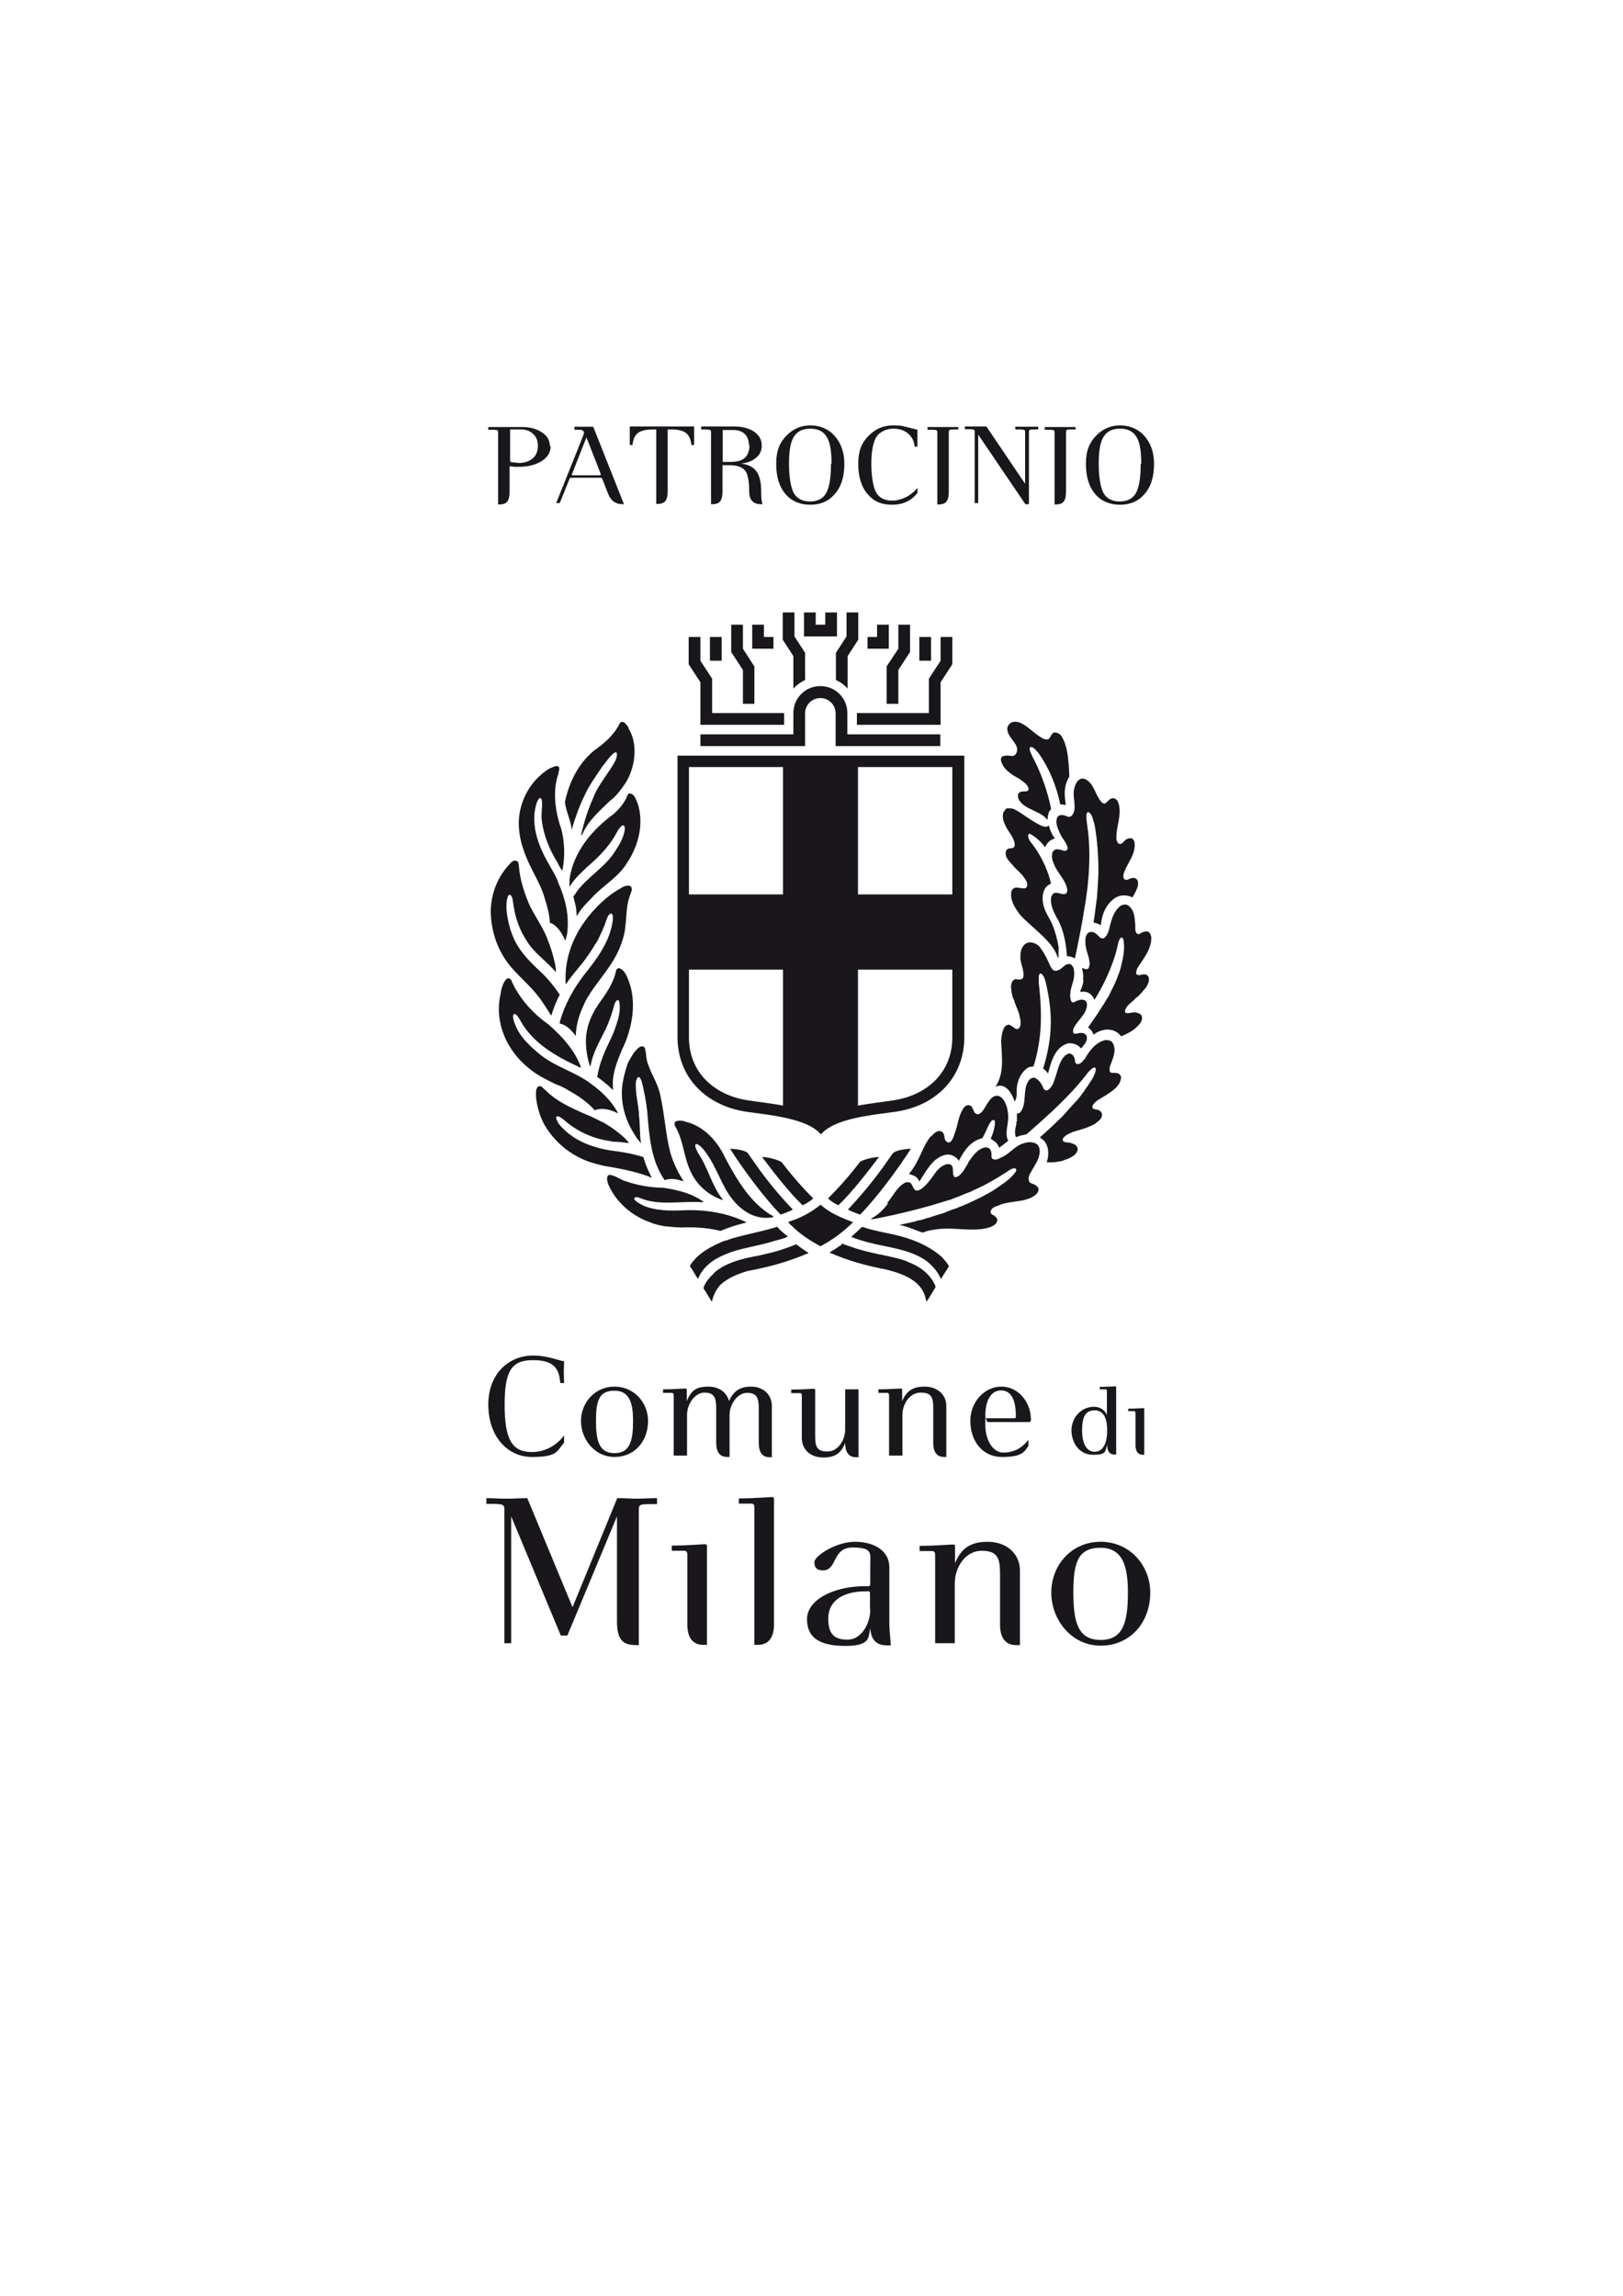 <?xml version="1.0" encoding="UTF-8"?>
<svg id="Layer_1" xmlns="http://www.w3.org/2000/svg" xmlns:xlink="http://www.w3.org/1999/xlink" version="1.1" viewBox="0 0 595.3 841.9">
  <!-- Generator: Adobe Illustrator 29.3.0, SVG Export Plug-In . SVG Version: 2.1.0 Build 146)  -->
  <defs>
    <style>
      .st0 {
        fill: none;
      }

      .st1 {
        fill-rule: evenodd;
      }

      .st1, .st2 {
        fill: #1a171c;
      }

      .st3 {
        clip-path: url(#clippath);
      }
    </style>
    <clipPath id="clippath">
      <rect class="st0" width="595.3" height="841.9"/>
    </clipPath>
  </defs>
  <g class="st3">
    <path class="st2" d="M241,551.5v-2.1c-3.5,0-4.9.2-7.3.2s-4.2-.2-7.3-.2l-16.4,40-16.6-40c-3.1,0-4.3.2-7.5.2s-4.7-.2-7.5-.2v2.1h3.3c2.9.2,3.3.3,3.3,2.2v48.9h2.5v-46.5l18.2,43.7h2.4l18.2-43.7v38.4c0,7,2.2,8.8,7.1,8.8h.9v-49.6c0-2,.7-2,3.3-2.1h3.3Z"/>
    <path class="st2" d="M259.3,603.2v-36.1c0-.6-.2-.8-.9-.8s-6.7.5-12,.5v1.9h4.5c.9,0,1.2.5,1.2,1.4v25.5c0,4.5,1.6,7.6,5.9,7.6h1.3Z"/>
    <path class="st2" d="M374.1,603.3v-27.4c0-6-4.8-10.5-11.8-10.5s-10,3-12,7.9v-6.1c0-.7-.2-.8-1-.8s-6.6.5-12,.5v1.9h4.5c.9,0,1.2.5,1.2,1.4v32.4h7.2v-21.9c0-6.2,4.1-12,9.8-12s6.8,2.5,6.8,8.2v18.8c0,4.5,1.7,7.6,5.9,7.6h1.4Z"/>
    <path class="st2" d="M283.9,595.6v-45.8c0-.6-.2-.8-.9-.8s-6.7.5-12,.5v1.9h4.5c1,0,1.2.5,1.2,1.4v50.4h1.3c4.2,0,5.9-3.1,5.9-7.6"/>
    <path class="st1" d="M319.2,590.3c0,5.2-3.3,11-8.3,11s-7.1-2.1-7.1-7.8,4.3-9.5,12.4-9.9h1.7c1.1-.2,1.2,0,1.2,1.1v5.5ZM326.7,603.2c0-1.7-.5-5.5-.5-7.6v-20.9c0-6-5.6-9.3-12.6-9.3s-14.9,5.2-14.9,7.5,1.3,3,3.2,3c5.2,0,3.3-8.4,10.8-8.4s6.5,2.1,6.5,6.3v6.7c0,1.1,0,1.2-1.2,1.2h-2.2c-11.2.5-19.8,5.4-19.8,12.1s4.5,9.8,14.1,9.8,8.3-3.5,9.1-6.4c.4,4.8,2.8,6.2,6.3,6.2h1.2Z"/>
    <path class="st1" d="M413.7,584c0,10.9-1.7,17.4-10,17.4s-10-6.5-10-17.4,1.6-16.4,10-16.4,10,7.4,10,16.4M421.9,584c0-9.8-7.4-18.6-18.2-18.6s-18.1,8.7-18.1,18.6,7.3,19.5,18.1,19.5,18.2-8.4,18.2-19.5"/>
    <path class="st1" d="M406.1,524.6c0,4.6-1.5,7.8-4.6,7.8s-4.6-3.3-4.6-7.8.9-7.4,4.6-7.4,4.6,3.7,4.6,7.4M409.4,533.5v-24.7c0-.3,0-.4-.5-.4s-3.1.2-5.5.2v.9h2.1c.4,0,.5.2.5.7v8.7c-.5-1.3-2-3-4.8-3-4.7,0-8.2,4.1-8.2,8.6s2.8,9,7.9,9,4.4-1.3,5.2-3.7c0,2.2.7,3.6,2.7,3.6h.5Z"/>
    <path class="st1" d="M419.7,533.5v-16.7c0-.3,0-.4-.4-.4s-3.1.2-5.5.2v.9h2.1c.4,0,.6.2.6.7v11.8c0,2.1.8,3.5,2.7,3.5h.6Z"/>
    <path class="st2" d="M206.9,529v-2.6c-2.6,3.5-6.8,6.1-11.8,6.1-7.4,0-10-4.8-10-17.3s2.5-16.4,10.4-16.4,9.6,3.3,10,8.4h1.4c0-1.1-.1-2.7-.1-4s.1-2.7.1-4c-1.2,0-5.9-2.1-11.4-2.1-8.7,0-16.4,6.5-16.4,18s6.9,19.2,16,19.2,9.1-1.9,11.8-5.3"/>
    <path class="st1" d="M232.2,521.1c0,7.4-1.2,11.8-6.8,11.8s-6.8-4.4-6.8-11.8,1.1-11.1,6.8-11.1,6.8,5,6.8,11.1M237.7,521.1c0-6.7-5.1-12.6-12.3-12.6s-12.3,5.9-12.3,12.6,5,13.2,12.3,13.2,12.3-5.7,12.3-13.2"/>
    <path class="st2" d="M283.1,534.2v-18.6c0-4.1-3-7.1-7.7-7.1s-6.7,2.4-8,5.3c-.4-1.8-2.4-5.3-7.6-5.3s-6.5,2.1-7.9,5.3v-4.1c0-.4-.1-.5-.6-.5s-4.5.3-8.1.3v1.3h3.1c.6,0,.8.3.8,1v22h4.9v-14.9c0-4.2,3-8.2,6.4-8.2s4.3,1.7,4.3,5.6v12.8c0,3.1,1.1,5.2,4,5.2h.9v-15.3c0-4.1,2.9-8.2,6.4-8.2s4.3,1.7,4.3,5.6v12.8c0,3.1,1.1,5.2,4,5.2h.9Z"/>
    <path class="st2" d="M314.9,534.2v-24.7h-4.9v14.6c0,4.2-2.7,8.2-6.5,8.2s-4.5-1.7-4.5-5.6v-16.9c0-.4-.1-.5-.7-.5s-4.5.3-8.1.3v1.3h3.1c.7,0,.8.3.8,1v15.5c0,4.1,3.1,7.1,7.9,7.1s6.6-2,8-5.3c0,3.1,1.1,5.2,4,5.2h.9Z"/>
    <path class="st2" d="M347.1,534.2v-18.6c0-4.1-3.2-7.1-8-7.1s-6.8,2.1-8.2,5.3v-4.1c0-.4-.1-.5-.6-.5s-4.5.3-8.1.3v1.3h3.1c.6,0,.8.3.8,1v22h4.9v-14.9c0-4.2,2.8-8.2,6.7-8.2s4.6,1.7,4.6,5.6v12.8c0,3.1,1.1,5.2,4,5.2h.9Z"/>
    <path class="st1" d="M372.6,519.2c0,.8,0,.9-.8.9h-9.6q-.8,0-.8-.8c0-5.3,1.8-9.4,5.8-9.4s5.4,4.1,5.4,9.3M378.1,520.3c0-5.8-4.4-11.8-10.8-11.8s-11.4,5.8-11.4,12.6,4,13.2,11.7,13.2,8.1-2.1,9.6-4v-2.3c-2.4,3.2-5.6,4.7-9.2,4.7s-6.6-4.2-6.6-10.3.1-.9.9-.9h15.1c.5,0,.8-.3.8-1.3"/>
    <polygon class="st2" points="349.9 328 314.7 328 314.7 280.1 287.2 280.1 287.2 328 251.5 328 251.5 355.6 287.2 355.6 287.2 406.8 301 411.7 314.7 406.8 314.7 355.6 349.9 355.6 349.9 328"/>
    <path class="st2" d="M230.5,267.1c3.8,5.9,2.4,14.9-1.3,20.4-1.6,2.3-3.3,4.6-5.6,6.3-3.8,3.7-8.1,7.4-10.1,12.4,0,0-.2.1-.3,0v-.2c1-4.5,2.4-9,4.3-13.2,1.9-5.1,5.6-9,8.1-13.6.4-1,.9-2,.6-3.1-.1-.2-.4-.2-.6-.2-1.9,1.2-3.2,3.5-4.6,5.1-2.2,3.3-4.6,6.5-6.3,10.1v.2c0,0-.1,0-.1,0-1.9,3.9-3.5,8.1-4.7,12.3-.1.2,0,.6-.2.6-.4-3.6-2.1-6.6-2.5-10.1,1.7-7.9,5.6-15.5,12.4-20.1,3.1-2.3,6.2-5.4,7.8-8.9.3-.4.8-.4,1.3-.3.9.5,1.3,1.3,1.9,2.1"/>
    <path class="st2" d="M205,281.5c.4.6-.2,1.3-.1,2-2.4,6.5-1.2,14.4,1,20.6,1.2,4.6,1.4,10.2.4,15-.1.1-.4,0-.4-.2-.4-.8-1-1.5-1.3-2.4-3-4.8-5.2-10-5.9-15.8-.3-2.5.4-5,0-7.4,0-.2-.2-.5-.4-.6-.8-.1-.9.8-1.3,1.3-3,8.7,1,17.3,5.1,24.3,1,1.8,2.1,3.5,2.7,5.5,2.4,5.4,4,11.4,3.3,17.8,0,1.2-.5,2.3-.7,3.4h0c-1.1-2.3-2.4-4.8-4.7-6.2l-1-.4c-.2-3.1-.9-5.9-1.8-8.6-1.6-6.1-5.4-11-7.4-16.9-.2,0-.2-.3-.2-.5-1.7-4.5-2.6-9.7-1.6-14.8,1.3-6.5,5.1-12.3,10.9-15.8,1-.3,2.7-1.6,3.6-.3"/>
    <path class="st2" d="M233.8,294.3c2.6,7.7.3,16.1-3.9,22.3-3.2,5.2-8.8,8.2-12.8,12.6-2.1,2.1-4.1,4.2-5.5,6.7-.3-.2,0-.9-.2-1.4,0-2.1-.7-3.8-1.1-5.8.6-.6.9-1.2,1.3-1.8,4.1-5.5,10.4-8.9,14-14.7,1.7-2.6,3.2-5.1,3.6-8.2-.1-.5,0-1.1-.5-1.3-1,0-1.4,1.1-2,1.7-2.6,5.3-6.8,9.7-11.2,13.4-2.4,2.3-4.8,4.4-6.5,7.3h-.1c-.1-.9.1-1.8,0-2.7,1.4-10.1,8.5-18.3,16.2-23.9,2.2-2,4.1-4.2,5.1-7,.2-.3.4-.6.9-.5,1.6.2,2.1,2,2.6,3.3"/>
    <path class="st2" d="M189.8,315.8c.3.5.5,1.1.5,1.7.4,5,1.9,9.6,3.7,13.9.2.3.3.6.4.9,2.3,4.5,5.3,8.6,6.9,13.4.5,1.2.8,2.4,1.2,3.5.6,2.4,1.4,4.7,1.4,7.2h-.1c-3.5-4.1-8.2-7.1-10.8-11.7-2.3-3.5-3.8-7.6-4.5-11.8-.3-1.3-.3-2.7-.7-3.9-.2-.4-.4-.7-.8-.9-.9.2-.8,1.3-1.1,2-.5,3.8.4,7.4,1.3,10.9.4.7.5,1.5.9,2.3,2,5.1,6,9.2,10,12.9,2.7,2.5,5.1,5.4,7.2,8.6-1.3,2.5-2.3,5-3.1,7.7h0c-1-1.6-2-3.2-3.1-4.8-3.3-5.1-7.6-8.4-11.6-13-4.7-5.5-7.4-12.7-7.5-20.5.1-6.8,2.7-13,7.2-17.6.6-.8,1.7-1.4,2.6-.7"/>
    <path class="st2" d="M231.4,325.1c.8,1,0,2.2-.3,3.2-2,5.1-.9,11.4-2.8,16.5-2.2,7.5-7.4,12.9-11.7,19.2-.3.8-1.1,1.6-1.5,2.5-2.1,4.1-3.8,8.4-3.9,13.4h0c-1.4-1.8-3.2-4-5.8-4.5-.2-.3,0-.6,0-.9,1.8-6.2,4.8-11.7,8.7-16.8,4.8-6,9.7-12.4,10.7-20.4,0-.8.2-1.9-.6-2.3-1.1.2-1.4,1.5-1.8,2.4-.8,2.7-2.1,5.2-3.3,7.7-1.3,1.9-2.4,4-3.8,5.8-2.3,3.4-5.4,6.4-7.6,9.9,0,0-.2.2-.2,0-.8-12.7,5.7-23.5,14.6-31.2,2.1-1.8,4.3-3.2,6.7-4.5.8-.2,1.8-.6,2.6,0"/>
    <path class="st2" d="M187.6,359.7c2.9,6.5,7.9,12,13.6,16,5,4.4,9.6,9.4,11.9,15.7-.2.2-.5,0-.7-.1-8.5-3.9-17.3-8.9-21.8-17.5-.6-.8-.9-1.8-2-2-.6.4-.4,1.3-.3,1.9,1.3,5.4,5.2,9.2,9.4,12.7,5.8,4.9,13.4,6.6,19.4,11.3,3.7,2.7,7.2,6.1,9.5,10.3,0,.2-.3.2-.4.1-1-.6-2.1-.9-3.2-1.2-1.6-.3-3.2-.4-4.7.2h-.2c-2.5-2.8-5.9-5.2-9.2-7-1.6-1-3.3-1.9-5.1-2.5-3.4-1.7-7-3.4-9.9-5.9-7.9-6.4-12.7-16.5-10.3-27.2.3-2,.8-4,2.1-5.4.3-.3.7-.4,1.1-.3.5.2.7.7,1,1.1"/>
    <path class="st2" d="M230.6,359.7c3.1,8,1.2,17.9-2.4,25.1-1.9,4.6-4,9.5-3.3,14.9-.6-.3-1.1-1-1.7-1.5-1.3-1.1-2.7-2.3-4.2-3.3.3-.5.2-1.2.4-1.8.4-1.7.8-3.4,1.5-4.9.1-.8.6-1.4.8-2.2,1.1-2.7,2.6-5.3,3.6-8,1.2-3.4,2.6-7,1.8-10.8,0-.2-.2-.3-.4-.4-.7-.1-.9.7-1.2,1.1-.9,3.3-1.9,6.5-3.4,9.6-2.1,4.4-4.7,8.5-5.5,13.5-.2,0-.2-.3-.3-.4-.9-2.6-1.3-5.4-1.4-8.3-.1-6.3,2.6-11.5,6.1-16.1,2.1-3.1,4.3-6.5,5-10.4.2-.4.5-.6.9-.8,2.1.5,3,2.9,3.7,4.7"/>
    <path class="st2" d="M199.9,399.6c4.1,4.3,9.8,6.8,15.1,9.1,1.9.7,3.7,1.7,5.5,2.6.6.1,1,.5,1.4.7,2.6,1.5,5,3.3,7.4,5.5.4.6,1.1,1.1,1.4,1.7-1.7-.2-3.6-.5-5.4-.5-.4,0-.9,0-1.2-.2-6.8-.9-12.9-3.8-17.7-8.2-.7-.4-1.4-1.1-2.2-.9-.6.8.3,1.6.5,2.4,4.6,6,11.8,8.9,19.2,10.1,4.2.5,8.2,1.2,12,2.4.3.2.2.6.3.8.7,2.3,1.7,4.5,2.8,6.7-.3.1-.6,0-.9-.3-5.2-1.9-10.7-3-16.3-3.9-2.3-.5-4.5-1.1-6.7-1.9-6.5-2.6-11.8-7.1-15.4-13.2-1.7-3.1-2.7-6.5-3.1-10.2,0-1.4-.2-3.2.9-3.9,1-.4,1.6.6,2.2,1.1"/>
    <path class="st2" d="M236.4,384.1c.6,1.3.5,3,.8,4.5,1.1,4.6,4.1,8.4,5,13.1,1.6,7,1.9,14.3,3.7,21.1,1.1,3.7,2.8,7.3,4.9,10.4-1.6-.4-3.3-1-5.1-.8-.7,0-1.3.2-1.9.4-5-7.1-5.7-16.2-6.4-25.2-.4-3.7-1.1-7.3-2-10.9-.2-.6-.5-1.4-1-1.7-.8-.1-.7.8-1.1,1.3-.5,4.5,1,8.6,1.1,13,.4,3.3.2,6.7.7,9.9-.2,0-.3-.3-.4-.5-.7-.7-1.2-1.4-1.6-2.1-3.6-5.4-5.7-11.8-4.8-18.9.4-2.7,1.1-5.2,1.9-7.6.2-.2.2-.5.3-.7,1.1-1.9,2.1-3.9,3.9-5.3.5-.4,1.6-.6,1.9,0"/>
    <path class="st2" d="M229.3,433.1c4.4,1.6,9.2,2.4,14.2,2.5,5.2.8,10.4,2.1,14.5,5.1l-.2.2c-7.7-.6-16,1.4-22.9-1.5-.6-.2-1.4-.6-2.1-.2,0,.1-.2.3-.2.5.8,1.2,2.1,1.7,3.3,2.4,4.7,2,10.3,2,15.6,1.7,8-.2,15.7,1.2,22.4,4.5h0c-3.4.8-6.6,1.8-9.6,3.1-4.1-1-8.5-1.4-12.9-1.3-.7,0-1.5.1-2.3,0-1.8,0-3.5-.3-5.3-.4-1.7-.3-3.6-.7-5.2-1.4-6.7-2.3-12.7-7.4-15.5-14-.3-.9-.6-1.9-.3-2.9.1-.3.5-.5.7-.6,2.1.3,3.7,1.5,5.6,2.3"/>
    <path class="st2" d="M251.2,411.3c6.8,1.5,11.9,7.1,14.7,13.1,4.1,7.8,9,16.2,16.6,21,.5.2.8.4,1.2.7-.1.3-.6.4-1,.4-7.7,1-13.4-4.8-16.6-10.5-2-3.7-3.6-7.6-5.7-11.1-1.3-1.9-2.6-4.3-4.8-5.4-.3,0-.5.2-.6.4,0,1.1.6,2,1,2.9,3.7,5.3,5,12,9.1,17.1,0,0,0,.2,0,.2-5.7-1.9-10.2-6.1-12.4-11.9-2-5-2.3-10.8-5.2-15.4,0-.5-.3-1.1.2-1.4,1-.7,2.4-.4,3.5-.2h.1Z"/>
    <path class="st2" d="M373,411.2c0-.9,0-2,0-2.9.5,0,1,0,1.3-.5,2.4-3.1.8-7.8,2.7-11,.4-.9,1.3-1.6,2.3-1.6,1.4.4,2.5,1.9,3.1,3.1.2.7.6,1.5,1.3,1.6,0,0,.3,0,.4,0,2.2-1.2,2.6-3.9,3.4-6.1.5-1.8,1-3.5,1.9-5.1.6-1,1.4-1.9,2.5-2.3.2-.2.5,0,.7,0,1.2.4,1.7,1.7,1.7,2.9,0,.4.4.7.7.9,1.4.2,2.1-1.1,2.9-1.9,1.7-3,4-6.1,7.6-6.9,1.1,0,2.2.2,2.7,1.2,1.5,2.8-.2,5.9-1.1,8.5-.1.6-.3,1.6.2,2.2.8.3,1.8,0,2.7.3.6.2,1.2.9,1.2,1.6-.3,3.1-3.2,4.9-5.5,6.4-1.8,1.2-3.8,1.9-5,3.9,0,.3,0,.6,0,.8.3.5.9.4,1.3.6,1,0,1.9.6,2.2,1.6.2,1.9-1.6,2.8-2.7,3.7-2.5,1.4-5.3,2.1-8,2.9-1.3.6-2.6,1.1-3.6,2.3,0,.3-.3.7,0,1,.8.9,2.3.3,3.2.9,1,.2,2.1.9,2.2,2.1-.2,2.1-2.5,3.1-4.2,3.8-.3,0-.6.1-.8.3-.7.2-1.4.4-2.2.5-1.3.3-2.9.3-4.2.2,1-2.6.8-6.2-1.2-8.1l-1.3-1c2.9-2.5,5.7-5.2,8.5-7.9,0-.2.4-.4.5-.6,1.5-1.7,3.1-3.5,4.6-5.1.7-.7,1.2-1.5,1.7-2.1,1-1.2,1.7-2.5,2.7-3.8,0-.2.2-.4.3-.5,1-1.4,1.9-3,2.2-4.7,0-.2,0-.5-.1-.7-.1-.2-.4-.3-.6-.2-1.1.5-1.9,1.5-2.6,2.4-6.4,8.3-14.3,15.2-22.1,22.1-.5,0-.9.2-1.4.3-.9,0-1.7.6-2.5.7-.6-1.5-.2-3.3.2-4.8v-.8Z"/>
    <path class="st2" d="M386.7,327.5c1.6-.6,4.6,1.9,4.8-1.1-.5-3.7-3.7-6.2-4.9-9.5-.6-1.2-1-2.7-.6-4.1,0-.5.5-.8.8-1.1.6-.5,2.2-.1,2.5,0,.8.4,1.5.4,1.8.2.4-.2.5-.6.5-1.1-.5-1.9-1.9-3.2-2.7-4.9-.8-1.9-2.1-4.2-1-6.3.2-.3.4-.5.8-.6.7-.2,1.3-.1,2,.1.8.4,1.9,1,2.8-.5,1.5-2.5-.1-5.8.4-8.8.3-1.6.9-3.6,2.6-4.2.6-.2,1.4,0,1.9.3,3,1.8,3.3,5.6,5.5,8.1.3.4.8.7,1.3.7,1.1-.6,1.7-1.9,3-2,.7,0,1.4.5,1.8,1.2,1.9,4.6-.8,9.2-.5,13.9.1.6.3,1.2.9,1.6.7.3,1.1-.2,1.6-.5.6-.9,1.7-1.6,2.9-1.5.7.2,1,.7,1.2,1.3.7,4.3-2.4,7.5-3.8,11.2-.2.8-.5,1.7,0,2.4.4.4,1,.5,1.5.2.9-.4,2-.9,3-.2,1.1,1,.6,2.9,0,4.1-.4,1-.9,1.9-1.5,2.7-1.9-1.1-4.8-1-6.6.4-3.2,2.4-4.6,6-4.9,9.8-.8-.5-1.7-.8-2.7-1,.5-3,.8-6.2,1.3-9.4,0-.1,0-.3,0-.4.2-2.7.4-5.7.5-8.5,0-5.9-.4-12.2-1.5-17.9-.6-1.5-.6-3.4-2.2-4.3-.6,0-.6.7-.7,1.1-.1,1.9.6,6,.6,6,.8,7.2.5,15-.4,22.1-.3,1.7-.4,3.5-.8,5.3-1,6.5-2.3,12.8-3.6,19.1,0,0-.1,0-.2,0-.8-.5-1.9-.7-2.8-.8,0-.6,0-1.2-.1-1.8-.5-4.6-1.5-9-3.9-12.8-1-2-2-4.1-1.8-6.6.1-.7.5-1.7,1.3-1.9"/>
    <path class="st2" d="M397.3,359.3c-.2-.2,0-.3,0-.5.1-1.4-.2-2.6-.4-3.9.6.2,1.3.8,2.1.4.3-.2.5-.6.5-1,.4-.9,0-2-.1-2.9-.7-2.2-1.4-4.4-1.3-6.7,0-1.2.5-2.6,1.7-2.9,1.9-.3,2.7,1.2,3.9,2.2.4,0,.9.3,1.3,0,1.6-1.3,1.8-3.3,2.3-5.2.7-2.6,1.7-5.3,4-6.8.9-.3,1.9-.5,2.7.2,2.1,1.6,2.2,4.4,2.4,7,0,.3,0,.8,0,1.2,0,.8.1,1.6.8,2.1,1,.3,1.4-.7,2.2-.7.4-.3.9-.2,1.4-.2,1.1.2,1.3,1.3,1.5,2.2,0,4.5-3,7.8-5.2,11.4-.2.6-.6,1.5-.2,2.1.8.7,1.9,0,2.7,0,.4,0,.8.1,1.1.3.7.5.8,1.3.7,2.1-.3,1.3-1,2.6-2,3.5-.5.8-1.3,1.4-1.9,2.1-.3.2-.5.5-.8.6-1.4,1.7-3.6,2.6-4.1,4.9,0,.3.2.7.5.7,1.2.2,2.3-.4,3.6-.2.7.2,1.5.4,2,1.1.8,2.1-1.2,3.7-2.6,5-1.5,1.1-3.1,1.9-4.8,2.6-.2,0-.3,0-.3-.2-1.3-1.7-3.4-2.4-5.6-2.2-1.6.3-3.1.8-4.3,1.9-.3-1.1-1.1-2.1-2-2.7,1.7-2.5,3.6-5.1,5.1-7.6.9-1.2,1.5-2.6,2.4-3.8,1-2.2,2.2-4.2,3.1-6.6.4-1.2,1-2.4,1.3-3.7.8-3.2,1.7-6.7,1.1-10.2,0-.4-.2-.8-.6-1.1-.7,0-.9.9-1.2,1.4-.5,1.9-.8,3.9-1.5,5.8-1.8,5.5-4.3,10.8-7.4,15.7-.5-1.5-1.8-2.8-3.4-3-.5,0-1.2,0-1.7,0-.2-.5.3-.9.4-1.4.4-1,.7-2.1.7-3.2"/>
    <path class="st2" d="M368,277.4c.7-.5,1.9-.3,2.7-.2.2,0,.7,0,.9,0,1.5-.4,1.7-2.4,1.3-3.4-.8-2.1-3.8-4.3-3.4-7,.2-.8.8-1.5,1.6-1.9,3.4-1.3,7.1,3.2,9.8,4.9,1.1.7,2.1,1.6,3.6,1.3,1-.7,1-2.1,2.2-2.5,1.2,0,2.2.6,2.8,1.6,1.8,3.1,2.2,6.7,2.5,10.4.1,1.4.2,2.8.2,4.2-.7,1.2-1.3,2.6-1.5,4.1-.4,2.2,0,4.3.2,6.3-.6,0-1.2-.3-2-.2-1.4-6.7-4-13.2-7.9-18.7-.8-.9-1.7-2.3-3-2.4-.3.2-.3.6-.3.8,0,.5.1.9.4,1.3,0,.4.3.7.4,1.1,3.2,5.9,5.6,12.6,7,19.3,0,.7-.6.9-.8,1.5-.3.9-.4,1.8-.5,2.7h-.1c-2.2-3.1-7.9-3.6-10.1-6.9-.5-.6-.8-1.7-.5-2.6.7-1.2,2.2-.7,3.3-1,.3-.2.5-.5.5-.9-.5-1.8-2.4-2.8-3.8-3.8-2.6-1.4-5.5-3.3-6.3-6.3-.2-.7,0-1.5.7-1.9"/>
    <path class="st2" d="M368.8,296.7c.7-.5,1.5-.2,2.4-.2.3.1.6.2.9.3,2.8,1.3,8,5.8,11.2,6.4.6.1,1-.2,1.4-.5.4,1.5.9,2.9,1.8,4.2.2.1.3.4.4.6-1.4.3-2.7,1.4-3.3,2.7l-.3.5c-1.4-2.1-4-4.2-5.5-4.9-.2-.1-.7.2-.7.5,0,1.8,1.5,3.1,2.4,4.4,2.8,4,5,8.9,6,13.3-.7.4-1.6.9-2.1,1.7-1.6,2.6-1,6.2.2,8.7.7,1.6,1.8,3.1,2.4,4.7,1.1,2.6,1.8,5.4,2.3,8.2,0,1.2-.1,2.5,0,3.6-.2,0,0,.3-.2.4-.2-.2-.1-.5-.3-.6-1.7-5.6-10.2-11.2-13.8-15.4-1.8-2.5-3.7-5.3-3-8.5.3-.8,1-1.3,1.8-1.3.9,0,1.9.3,2.8.3.5,0,.9-.3,1.1-.7.4-1.4-.6-2.6-1.3-3.6-1.1-1.5-2.5-2.5-3.8-4-.1,0-.1-.3-.3-.4-1.3-1.5-2.9-2.8-2.3-5.1.5-1,1.6-.9,2.5-1,.3-.2.6-.5.7-.9,0-2.7-2-4.6-3.1-6.7-.8-1.5-1.5-3.2-1.2-5.1.3-.6.5-1.2,1.1-1.6"/>
    <path class="st2" d="M367.2,381.7c.1-1.1.2-2.2.5-3.2.3-1.1.7-2.4,2-2.7,1.7-.2,3,3,4.4.8.6-1.5,0-3.3-.3-4.8-.5-1.7-1.4-3.2-1.8-4.9-.8-1.5-1-3.2-1.2-5,.1-.9.2-1.9,1-2.5.8-.8,1.8.2,2.7-.3.4,0,.6-.3.8-.6.6-3-1.4-5.3-1-8.3,0-1.7.7-3.4,2-4.2,1.6-1,4,0,5,1.2,1.2,1.6,2.3,3.4,3.1,5.2,1.2,2.6,1.8,4.9,4.8,2.8.9-.7,1.7-1.7,3-1.7.8.1,1.3.8,1.6,1.6.4,1.8.2,3.8-.4,5.5-.3,1.2-.8,2.4-.8,3.7-.2,1,0,1.7.2,2.6.2.3.3.7.7.7.7,0,1.3-.7,2-.7.7-.4,1.7-.4,2.5,0,.6.4.7,1.2.7,1.9-.4,3.5-3.7,5.5-5,8.5-.1.5-.2.9,0,1.4.1.3.4.4.7.4,0-.2.2,0,.3,0,.4-.2.8,0,1.2-.3,1,0,2.1,0,2.6,1,.7,1.8-.8,3.3-1.9,4.6h-.2c-1.1-1.4-2.8-1.9-4.5-1.8-4.7,1.2-6.2,6.1-7.5,11.1-.3-.5-1-1.3-1.8-1.8,3.6-11.6,3.4-20.2,1.4-29.7-.5-1.9-.6-3.9-2.1-5.2-.3,0-.6.1-.7.4-.4.9-.1,1.9-.2,3,1.6,13.6.7,22-1.9,30.7-.7,0-2,.2-2.7.9-2.6,2.2-3.7,5.6-3.5,9.2,0,1.1-.2,1.8-.7,2.8-2.1-5.9-5-6.5-7.1-5.4,3.3-5.1,2.4-10.5,2.1-16.8"/>
    <path class="st2" d="M341.5,416.8c1-1.1,2.4-2.6,3.9-1.8,1.5.8.5,3,2,3.8,1.5.9,2.4-1.9,2.9-3.5,1-2.8,1.3-5.6,2.4-7.7.7-1.3,1.4-2.7,3.1-2.2,1.3.4,1.1,3.4,3,3.2,2.5-.3,3.7-7.5,7.4-6.7,1.8.4,3.6,3.6,3.6,7.8,0,2.7-1.1,5.4-.3,8,.1.2.3.4.3.6-1,.9-2.2,1.8-3.3,2.6-.3-.7-.8-1.7-1.5-2.2-.5-.4-1.1-.7-1.6-1.1.9-2.1,1.7-4.7,1.5-6.6-.1-.2-.6-.3-.9-.2-1.4,1-2.2,4.2-3.7,6.6-4.3,1-6.7,4.6-8.6,8.3-.2,0-.1-.3-.3-.5-1.1-1.2-2.8-2.1-4.6-1.7-4.6,1-7,5.8-9.6,9.8-.7-1.9-2.1-2.2-3.8-2.8,4.1-4.9,4.9-10.2,8.1-13.9"/>
    <path class="st2" d="M325.4,441.2c2.2-2.7,3.6-5.8,6.4-7.4.5-.3,1.6-.4,2.1,0,.9.5,1,2.9,2.5,2.8,2-.1,4.7-3.7,6.1-5.7,1.2-1.8,2.7-3.5,4.9-4,.7,0,1.4,0,1.8.7.7,1.2-.1,3.2,1,4.1,1.2,0,1.9-.8,2.6-1.6.9-.9,1.4-2.3,2.2-3.3,0-.4.4-.8.6-1.2,1.5-2.1,3.1-4.3,5.7-4.8.8-.1,1.6.2,2,.9.3.5.4,1.3.4,2-.2.1,0,.3,0,.5,0,.4.2.8.6.9.9.3,1.9,0,2.6-.5,3.4-1.2,5.2-4.5,8.8-5.4,1.4-.5,3.4-.5,4.6.4,1.3,1,1.2,3,.8,4.4-.2,0,0,.3-.1.5-.9,2.3-2.4,4.3-3.5,6.5,0,.3-.1.5-.2.8,0,.7,0,1.4.5,1.9.3.2.8.4,1.2.5.8.3,1.5.8,1.9,1.6.2,1.3-.8,2.3-1.8,2.9-3.8,2.4-8.9,1.5-12.9,3.4-1.1.3-2.6.9-2.9,2.2,0,.6.3.8.6,1.1.7.3,1.8,1,1.9,1.9,0,1.6-1.6,2.3-2.8,2.8-.3,0-.7.2-1.1.3-6.1,1.4-12.7-.6-18.9.5-1.5.2-3.1.5-4.5,1.1-.5,0-.8-.3-1.3-.4-2.4-.9-4.8-1.9-7.3-2.4,1.6-.4,3.4-.7,5-1.1.2-.1.6,0,.8-.2,1.2-.5,2.4-.4,3.6-1,.5,0,.9-.4,1.3-.3,1.9-.7,3.7-1.2,5.7-1.8,1.5-.7,3.1-1.3,4.8-1.8.2-.2.5-.2.6-.3.4-.1.7-.4,1.1-.4.6-.3,1.3-.6,1.9-.8,2.4-1.2,4.9-2.2,7.2-3.6.7-.3,1.5-.8,2.2-1.2,3-2.1,6.4-4,8.5-7.1.1-.3.3-.8,0-1-.6-.4-1.4,0-2,.3-3.3,2.2-6.3,4-9.7,5.8-1.8.8-3.5,1.7-5.3,2.5-.5.2-1,.3-1.4.5-1.8.8-3.7,1.5-5.5,2.2-1.3.4-2.7.8-4,1.2-.9.3-1.7.5-2.6.8-5.5,1.6-13.3,3.5-17.9,4.4-1.5.3-3.1.7-4.7.8,0,0,0-.1,0-.2,3.2-1.7,4.9-3.9,6.2-5.5"/>
    <path class="st1" d="M290.6,447.6c3.8-1.3,7.2-3.3,10.4-5.8,3.4,3.1,7.7,4.8,11.9,6.4h0c-3.6,3.6-7.6,6.5-11.9,8.8-.3,0-.4-.2-.7-.3-3.4-1.9-7-4.2-9.8-7.1-.5-.3-1-.9-1.4-1.4.5-.3,1.1-.4,1.6-.7"/>
    <path class="st2" d="M266,455.1c.3-.3.8-.2,1.2-.5,3.9-1.3,7.9-2.1,12-3.1,2-.5,4-1,5.9-1.6,1.2,1.5,2.5,2.4,3.9,3.6-1.5.7-3.1,1.1-4.7,1.5-5.2,1.7-10.8,2.4-15.9,4.1-3.6,1.3-7,2.8-9.6,5.6-1.2,1.2-2.1,2.7-2.8,4.3-1.1-1.5-1.8-3.2-3-4.7,2.8-4.8,8.2-7.4,13-9.4"/>
    <path class="st2" d="M308.7,456.3c0-.2.2-.3.4-.2,1,.5,2.2.8,3.3,1.2,3.2,1.2,6.6,1.9,10,2.7.9,0,1.7.4,2.6.5,2.2.5,4.6,1,6.7,1.7.4.3,1,.2,1.3.6,4.3,1.5,8.3,4.5,10.1,8.8v.5c-1.1,1.8-2,3.4-3.2,5.2-.3-.3-.2-.8-.4-1.2-1.5-6.6-8.5-9-14.3-10.5-7.3-1.4-14.4-3.3-21-6.3,1.6-.8,3.1-2,4.6-2.9"/>
    <path class="st2" d="M316.2,449.9c5.4,1.9,11.3,2.4,16.6,4.2,4.7,1.5,9.1,3.7,12.7,6.9.9,1.1,2,2.1,2.6,3.5-.6.5-.7,1.2-1.2,1.7-.6.9-1.2,2-1.8,2.8-.1,0,0-.3-.2-.4-1-2.4-2.9-4.3-4.8-6-.2,0-.4-.3-.6-.4-6-4.1-13.7-4.7-20.7-6.5-2.2-.6-4.4-1.2-6.6-2.1,1.3-1.2,2.7-2.4,4-3.7"/>
    <path class="st2" d="M261.9,466.8c3.8-3.4,9.1-4.9,14.1-5.9.3-.2.6,0,.9-.2.5,0,1.1-.2,1.6-.3,1.5-.4,3.2-.7,4.7-1.1,3-.8,6-1.8,8.8-3,1.5,1.1,3,2.2,4.6,3.2-7.1,3.1-14.6,5.2-22.4,6.6-3.6,1.1-7.2,2.5-10,5.1-1.6,1.8-2.6,3.9-3.1,6.2h0c-1-1.7-2.1-3.4-3.1-5,.6-2.1,2.3-4,3.9-5.5"/>
    <path class="st2" d="M286.5,426.1c-.5-.5-4.4-1.8-7-1.8,3.8,5,9.9,13,14.9,17.7,1.5-.7,2.6-1.4,3.9-2.5-4.2-4.2-8-8.6-11.7-13.4"/>
    <path class="st2" d="M274.3,422.9c-.5-.8-3.8-1.6-6.5-1.6,4.8,7.6,12.4,17.8,18.5,24.1,1.6-.5,3.1-1.1,4.5-1.8-7.7-8.2-11.3-13.2-16.5-20.7"/>
    <path class="st2" d="M315.4,426.1c.5-.5,4.4-1.8,7-1.8-3.8,5-9.9,13-14.9,17.7-1.5-.7-2.6-1.4-3.8-2.5,4.2-4.2,8.1-8.6,11.7-13.4"/>
    <path class="st2" d="M327.6,422.9c.5-.8,3.8-1.6,6.5-1.6-4.9,7.6-12.4,17.8-18.6,24.1-1.6-.5-3.1-1.1-4.5-1.8,7.6-8.2,11.3-13.2,16.5-20.7"/>
    <path class="st1" d="M301,410.3c7.8-4.8,17.6-5.4,26.8-6.8,12.3-1.9,21.5-10.2,21.5-23.1v-99.1h-96.6v99.1c0,12.9,9.3,21.2,21.5,23.1,9.2,1.4,19,2,26.8,6.8M301,415.9c-.7-.9-1.9-1.8-3.6-2.8-6.7-3.6-17.7-4.5-23.7-5.4-15-2.3-25.2-12.8-25.2-27.4v-103.2h105.2v103.2c0,14.7-10.2,25.2-25.2,27.4-6.1.9-17.1,1.8-23.7,5.4-1.7,1-2.9,1.9-3.6,2.8"/>
    <rect class="st2" x="260.4" y="233.6" width="4.3" height="8.7"/>
    <polygon class="st2" points="294.9 224.6 299.2 224.6 299.2 229.1 302.7 229.1 302.7 224.6 307 224.6 307 233.4 294.9 233.4 294.9 224.6"/>
    <polygon class="st2" points="268.2 239.1 268.2 229.1 272.5 229.1 272.5 237.9 276.7 244.4 276.7 258.1 272.5 258.1 272.5 245.7 268.2 239.1"/>
    <polygon class="st2" points="280.2 233.6 283.7 233.6 283.7 237.9 275.9 237.9 275.9 229.1 280.2 229.1 280.2 233.6"/>
    <polygon class="st2" points="287.6 265.8 256.9 265.8 256.9 250.2 252.6 243.6 252.6 233.6 256.9 233.6 256.9 242.3 261.2 248.9 261.2 261.5 287.6 261.5 287.6 265.8"/>
    <rect class="st2" x="337.2" y="233.6" width="4.3" height="8.7"/>
    <polygon class="st2" points="333.8 239.1 333.8 229.1 329.5 229.1 329.5 237.9 325.2 244.4 325.2 258.1 329.5 258.1 329.5 245.7 333.8 239.1"/>
    <polygon class="st2" points="321.7 233.6 318.2 233.6 318.2 237.9 326 237.9 326 229.1 321.7 229.1 321.7 233.6"/>
    <path class="st2" d="M256.9,273.6v-4.3h34.1v-7.8c0-5.5,4.4-9.9,9.9-9.9s9.9,4.4,9.9,9.9v7.8h34.1v4.3h-38.4v-12c0-3.1-2.5-5.6-5.6-5.6s-5.6,2.5-5.6,5.6v12h-38.4Z"/>
    <polygon class="st2" points="314.3 265.8 345 265.8 345 250.2 349.3 243.6 349.3 233.6 345 233.6 345 242.3 340.7 248.9 340.7 261.5 314.3 261.5 314.3 265.8"/>
    <path class="st2" d="M295.3,249.4v-10l-3.9-6v-8.8h-4.3v10l3.9,6v11.9c1.2-1.3,2.7-2.4,4.3-3.1"/>
    <path class="st2" d="M306.6,249.4v-10l3.9-6v-8.8h4.3v10l-3.9,6v11.9c-1.2-1.3-2.6-2.4-4.3-3.1"/>
    <path class="st2" d="M202,163.5c0,2.4-1.2,4.3-3.5,5.7-2.2,1.3-4.9,2-8.3,2s-1.2,0-2-.1c-.8,0-1.3-.1-1.3-.1v9.3c0,1.8-.3,3-.9,3.7-.6.7-1.5,1-2.9,1h-.4v-26.3c0-.5,0-.8-.3-.9-.2-.1-.7-.2-1.5-.2h-1.8v-1h12.3c2.9,0,5.2.6,7.1,1.8,2.2,1.3,3.2,3.1,3.2,5.3M197.3,163.5c0-1.9-.6-3.4-1.9-4.5-1.1-1-2.5-1.5-4.3-1.5s-1,0-1.9,0c-.9,0-1.5,0-1.6,0-.3,0-.5,0-.5,0,0,0,0,.2,0,.6v10.8c0,.4.2.6.6.6,1.9.2,2.8.3,2.4.3,2.2,0,4-.6,5.3-1.7,1.3-1.1,1.9-2.7,1.9-4.8"/>
    <path class="st2" d="M229.1,184.9h-.7c-2.6,0-4.3-1.2-5.3-3.7l-2.2-5.6c-.1-.3-.3-.4-.5-.4h-11c-.2,0-.3.1-.5.4l-3.6,8.9h-1.3l9.7-24.2c.3-.8.5-1.4.5-1.6,0-.7-.6-1.1-1.7-1.1h-1.8v-1.1h6.9l11.3,28.5ZM220.4,174.1c0-.2-1.8-4.8-5.3-13.7l-5.4,13.7c0,.1,0,.2.3.2h10c.2,0,.3,0,.3-.2"/>
    <path class="st2" d="M254.6,163.2h-1c-.2-2.1-.9-3.6-2.1-4.5-1.1-.8-2.8-1.2-5.3-1.2h-.8c-.3,0-.5,0-.5,0,0,0,0,.2,0,.6v22c0,1.8-.3,3-.9,3.7-.6.7-1.6,1-2.9,1h-.4v-26.7c0-.3,0-.5,0-.6,0,0-.2,0-.5,0h-.8c-2.4,0-4.2.4-5.3,1.2-1.2.9-1.9,2.3-2.1,4.5h-1v-6.8h23.6v6.8Z"/>
    <path class="st2" d="M279.6,184.9h-.5c-2.9,0-4.3-1.6-4.3-4.7s-.4-5.9-1.2-7.2c-1-1.6-3-2.4-6-2.4h-2.1c-.3,0-.5,0-.5,0,0,0,0,.2,0,.6v9c0,1.8-.3,3-.9,3.7-.6.7-1.5,1-2.9,1h-.4v-26.3c0-.5,0-.8-.3-.9-.2-.1-.7-.2-1.5-.2h-1.8v-1.1h12.1c2.8,0,5.2.6,7,1.7,2,1.3,3.1,3,3.1,5.2s-.8,3.7-2.5,4.9c-1.3,1-3.1,1.6-5.1,1.8,2.4.3,4.1,1.1,5.2,2.3,1.5,1.6,2.2,4.3,2.2,7.9s.2,3.4.5,4.7M274.7,163.3c0-1.9-.6-3.3-1.7-4.3-1-.9-2.4-1.3-4.1-1.3s-1,0-1.8,0c-.9,0-1.4,0-1.5,0-.3,0-.5,0-.5,0s0,.2,0,.6v10.6c0,.3,0,.5,0,.5,0,0,.2,0,.5,0h2.4c2.6,0,4.4-.6,5.5-1.8.9-1,1.4-2.5,1.4-4.5"/>
    <path class="st2" d="M309.7,170.1c0,4.8-1.2,8.6-3.7,11.3-2.2,2.5-5.2,3.7-8.8,3.7s-6.7-1.2-8.9-3.7c-2.4-2.7-3.6-6.4-3.6-11.3s1.3-7.8,3.8-10.4c2.4-2.4,5.3-3.7,8.7-3.7s6.5,1.2,8.8,3.7c2.4,2.6,3.7,6.1,3.7,10.4M305,170.1c0-4.5-.5-7.7-1.6-9.6-1.2-2.2-3.2-3.3-6.2-3.3s-5,1.1-6.2,3.3c-1.1,1.9-1.6,5.1-1.6,9.6s.6,8.5,1.7,10.6c1.1,2.1,3.2,3.2,6,3.2s4.9-1.1,6-3.2c1.1-2,1.7-5.6,1.7-10.6"/>
    <path class="st2" d="M336.4,180.9c-2.2,2.8-5.3,4.2-9.2,4.2s-6.6-1.2-8.8-3.7c-2.4-2.7-3.6-6.4-3.6-11.3s1.3-7.8,3.9-10.4c2.4-2.4,5.3-3.7,8.9-3.7s3.6.3,5.7.8c2.1.5,3.2.8,3.2.8v6.2h-1c-.2-2-1-3.6-2.4-4.8-1.4-1.2-3.2-1.8-5.5-1.8s-5.1,1.1-6.3,3.3c-1.1,2-1.7,5.2-1.7,9.5s.6,8.4,1.7,10.5c1.1,2,3.1,3.1,6,3.1s6.8-1.6,9.2-4.7v2Z"/>
    <path class="st2" d="M351.6,157.5h-1.8c-.9,0-1.4,0-1.5.2-.2,0-.3.4-.3.9v21.7c0,1.8-.3,3-.9,3.7-.6.7-1.5,1-2.9,1h-.4v-26.3c0-.5,0-.8-.3-.9-.2-.1-.7-.2-1.5-.2h-1.8v-1h11.3v1Z"/>
    <path class="st2" d="M381,157.5h-1.8c-.8,0-1.3,0-1.5.2-.2,0-.3.4-.3.9v26.3h-1.3l-17.3-25.5v25.1h-1.3v-26c0-.5,0-.8-.3-.9-.2-.1-.7-.2-1.5-.2h-1.8v-1h7.9l14.2,21v-18.8c0-.5,0-.8-.3-.9-.2-.1-.7-.2-1.5-.2h-1.8v-1h8.4v1Z"/>
    <path class="st2" d="M394.6,157.5h-1.8c-.9,0-1.4,0-1.5.2-.2,0-.3.4-.3.9v21.7c0,1.8-.3,3-.9,3.7-.6.7-1.5,1-2.9,1h-.4v-26.3c0-.5,0-.8-.3-.9-.2-.1-.7-.2-1.5-.2h-1.8v-1h11.3v1Z"/>
    <path class="st2" d="M423.3,170.1c0,4.8-1.2,8.6-3.7,11.3-2.2,2.5-5.2,3.7-8.8,3.7s-6.7-1.2-8.9-3.7c-2.4-2.7-3.6-6.4-3.6-11.3s1.3-7.8,3.8-10.4c2.4-2.4,5.3-3.7,8.7-3.7s6.5,1.2,8.8,3.7c2.4,2.6,3.7,6.1,3.7,10.4M418.6,170.1c0-4.5-.5-7.7-1.6-9.6-1.2-2.2-3.2-3.3-6.2-3.3s-5,1.1-6.2,3.3c-1.1,1.9-1.6,5.1-1.6,9.6s.6,8.5,1.7,10.6c1.1,2.1,3.2,3.2,6,3.2s4.9-1.1,6-3.2c1.1-2,1.7-5.6,1.7-10.6"/>
  </g>
</svg>